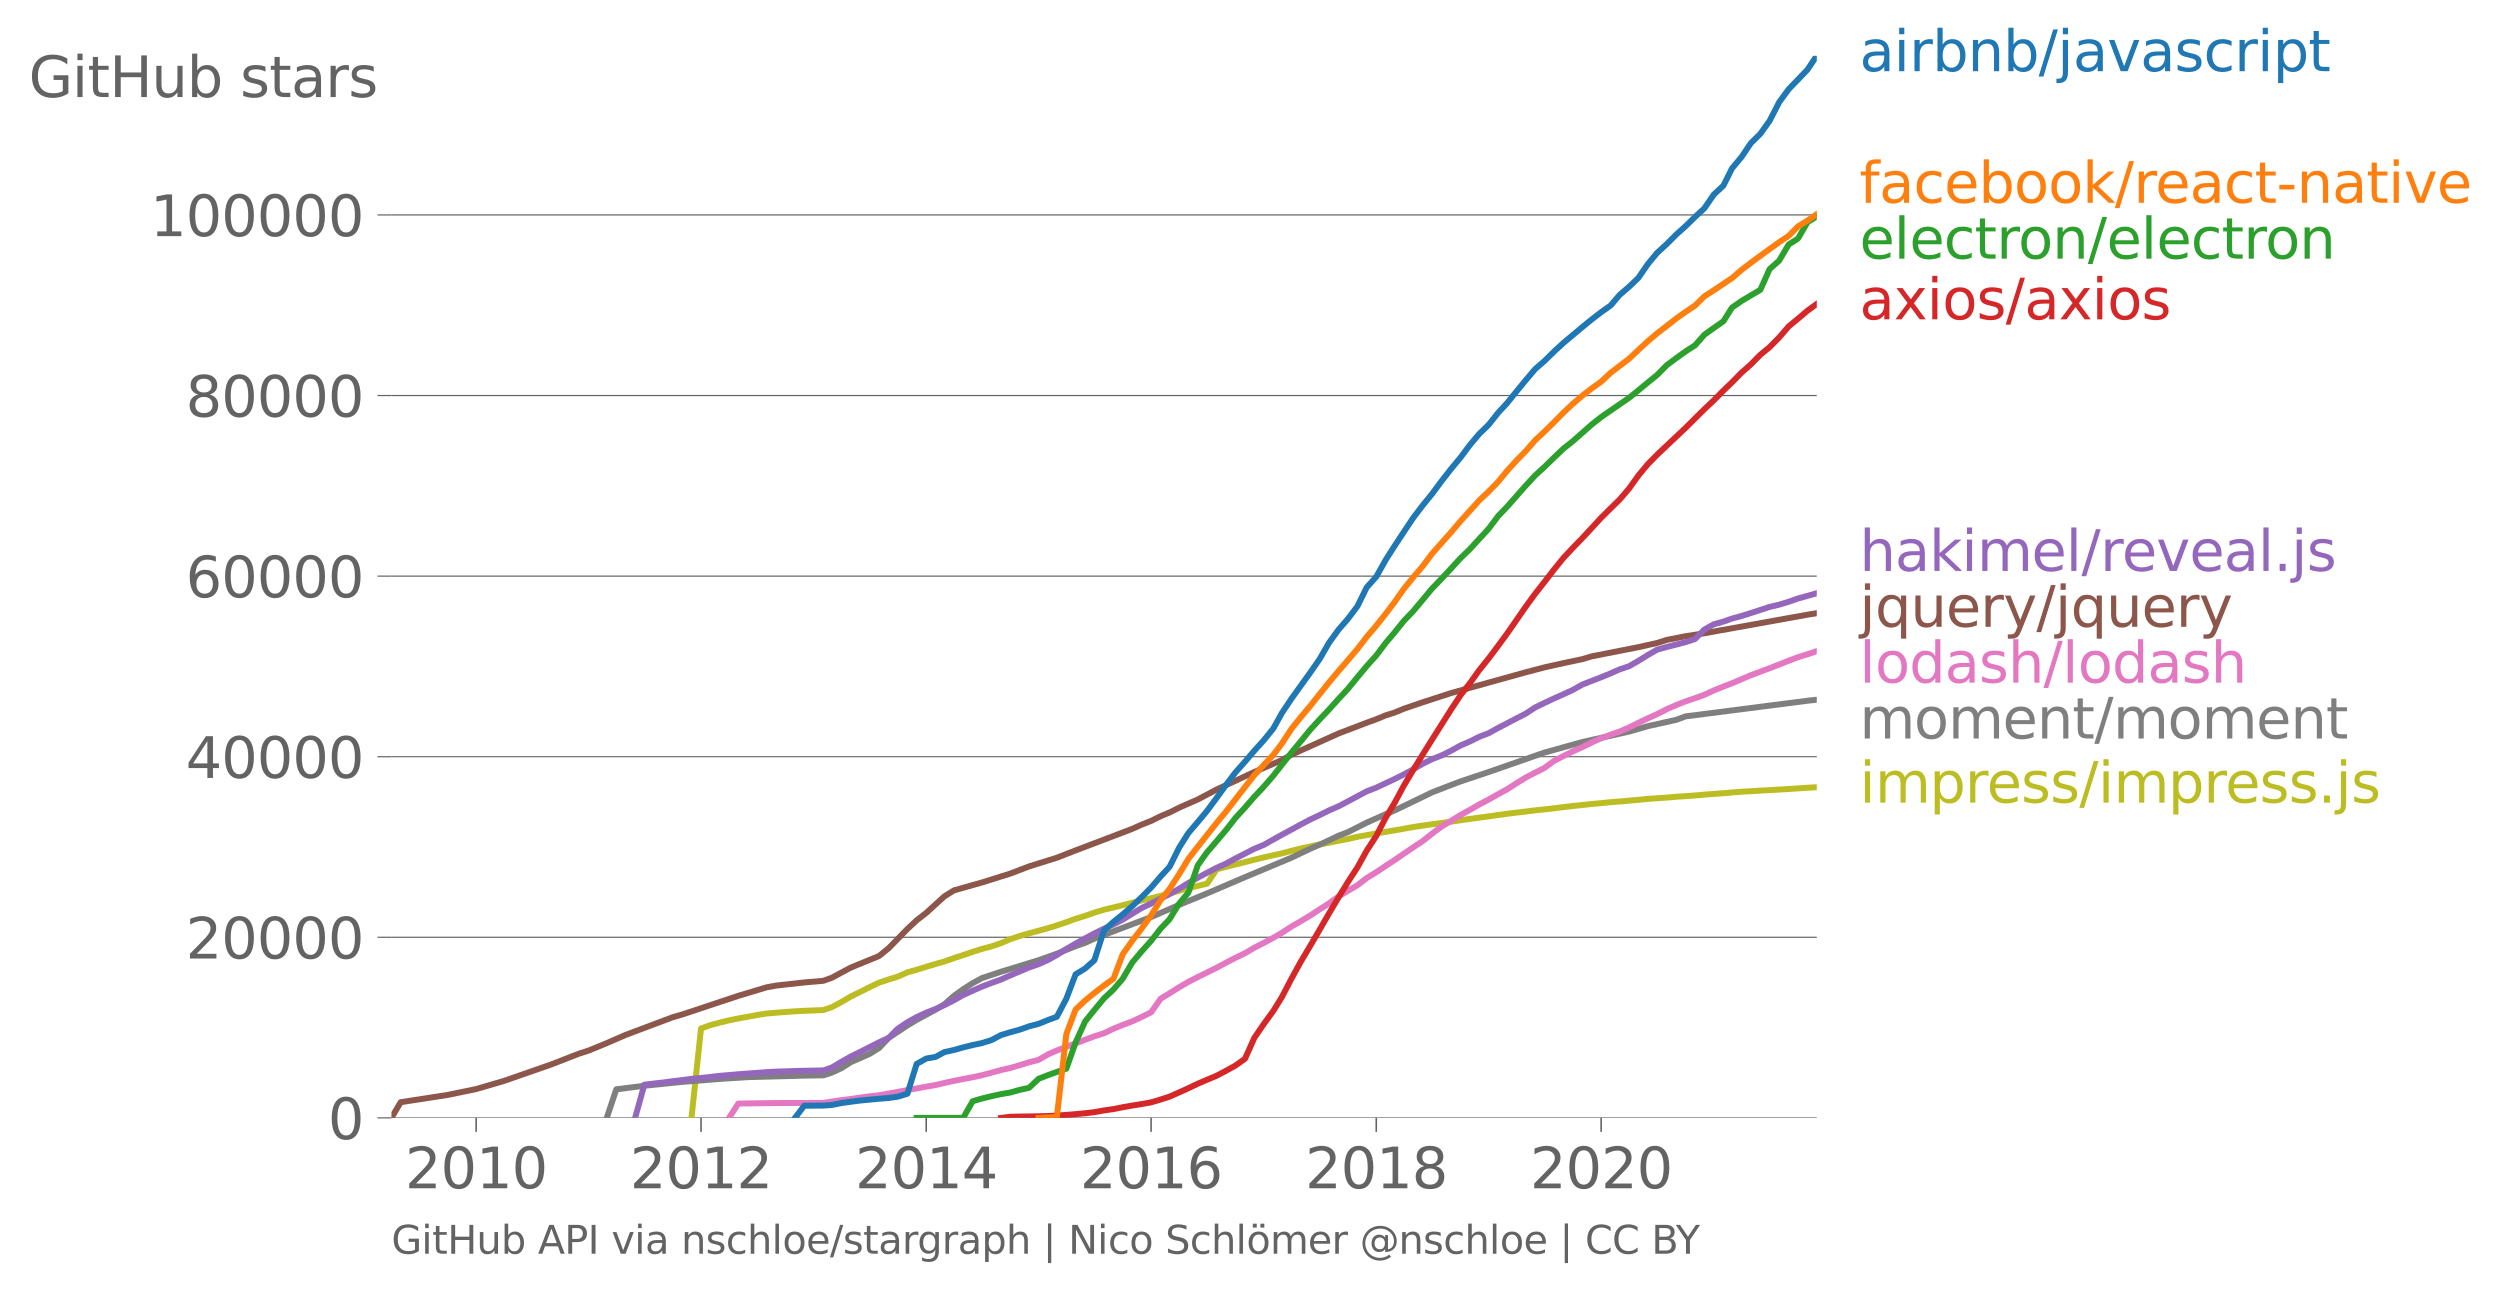 <svg xmlns:xlink="http://www.w3.org/1999/xlink" width="835.162" height="431.485" viewBox="0 0 626.372 323.614" xmlns="http://www.w3.org/2000/svg"><defs><style>*{stroke-linejoin:round;stroke-linecap:butt}</style></defs><g id="figure_1"><path d="M0 323.614h626.372V0H0v323.614z" style="fill:none" id="patch_1"/><g id="axes_1"><path d="M98.073 280.087h357.12V13.975H98.073v266.112z" style="fill:none" id="patch_2"/><g id="matplotlib.axis_1"><g id="xtick_1"><g id="line2d_1"><defs><path id="mdf54434754" d="M0 0v3.5" style="stroke:#636363;stroke-width:.4"/></defs><use xlink:href="#mdf54434754" x="119.298" y="280.087" style="fill:#636363;stroke:#636363;stroke-width:.4"/></g><g style="fill:#636363" transform="matrix(.14 0 0 -.14 101.483 297.724)" id="text_1"><defs><path id="DejaVuSans-32" d="M1228 531h2203V0H469v531q359 372 979 998 621 627 780 809 303 340 423 576 121 236 121 464 0 372-261 606-261 235-680 235-297 0-627-103-329-103-704-313v638q381 153 712 231 332 78 607 78 725 0 1156-363 431-362 431-968 0-288-108-546-107-257-392-607-78-91-497-524-418-433-1181-1211z" transform="scale(.016)"/><path id="DejaVuSans-30" d="M2034 4250q-487 0-733-480-245-479-245-1442 0-959 245-1439 246-480 733-480 491 0 736 480 246 480 246 1439 0 963-246 1442-245 480-736 480zm0 500q785 0 1199-621 414-620 414-1801 0-1178-414-1799Q2819-91 2034-91q-784 0-1198 620-414 621-414 1799 0 1181 414 1801 414 621 1198 621z" transform="scale(.016)"/><path id="DejaVuSans-31" d="M794 531h1031v3560L703 3866v575l1116 225h631V531h1031V0H794v531z" transform="scale(.016)"/></defs><use xlink:href="#DejaVuSans-32"/><use xlink:href="#DejaVuSans-30" x="63.623"/><use xlink:href="#DejaVuSans-31" x="127.246"/><use xlink:href="#DejaVuSans-30" x="190.869"/></g></g><g id="xtick_2"><use xlink:href="#mdf54434754" x="175.641" y="280.087" style="fill:#636363;stroke:#636363;stroke-width:.4" id="line2d_2"/><g style="fill:#636363" transform="matrix(.14 0 0 -.14 157.826 297.724)" id="text_2"><use xlink:href="#DejaVuSans-32"/><use xlink:href="#DejaVuSans-30" x="63.623"/><use xlink:href="#DejaVuSans-31" x="127.246"/><use xlink:href="#DejaVuSans-32" x="190.869"/></g></g><g id="xtick_3"><use xlink:href="#mdf54434754" x="232.061" y="280.087" style="fill:#636363;stroke:#636363;stroke-width:.4" id="line2d_3"/><g style="fill:#636363" transform="matrix(.14 0 0 -.14 214.246 297.724)" id="text_3"><defs><path id="DejaVuSans-34" d="M2419 4116 825 1625h1594v2491zm-166 550h794V1625h666v-525h-666V0h-628v1100H313v609l1940 2957z" transform="scale(.016)"/></defs><use xlink:href="#DejaVuSans-32"/><use xlink:href="#DejaVuSans-30" x="63.623"/><use xlink:href="#DejaVuSans-31" x="127.246"/><use xlink:href="#DejaVuSans-34" x="190.869"/></g></g><g id="xtick_4"><use xlink:href="#mdf54434754" x="288.403" y="280.087" style="fill:#636363;stroke:#636363;stroke-width:.4" id="line2d_4"/><g style="fill:#636363" transform="matrix(.14 0 0 -.14 270.588 297.724)" id="text_4"><defs><path id="DejaVuSans-36" d="M2113 2584q-425 0-674-291-248-290-248-796 0-503 248-796 249-292 674-292t673 292q248 293 248 796 0 506-248 796-248 291-673 291zm1253 1979v-575q-238 112-480 171-242 60-480 60-625 0-955-422-329-422-376-1275 184 272 462 417 279 145 613 145 703 0 1111-427 408-426 408-1160 0-719-425-1154Q2819-91 2113-91q-810 0-1238 620-428 621-428 1799 0 1106 525 1764t1409 658q238 0 480-47t505-140z" transform="scale(.016)"/></defs><use xlink:href="#DejaVuSans-32"/><use xlink:href="#DejaVuSans-30" x="63.623"/><use xlink:href="#DejaVuSans-31" x="127.246"/><use xlink:href="#DejaVuSans-36" x="190.869"/></g></g><g id="xtick_5"><use xlink:href="#mdf54434754" x="344.823" y="280.087" style="fill:#636363;stroke:#636363;stroke-width:.4" id="line2d_5"/><g style="fill:#636363" transform="matrix(.14 0 0 -.14 327.008 297.724)" id="text_5"><defs><path id="DejaVuSans-38" d="M2034 2216q-450 0-708-241-257-241-257-662 0-422 257-663 258-241 708-241t709 242q260 243 260 662 0 421-258 662-257 241-711 241zm-631 268q-406 100-633 378-226 279-226 679 0 559 398 884 399 325 1092 325 697 0 1094-325t397-884q0-400-227-679-226-278-629-378 456-106 710-416 255-309 255-755 0-679-414-1042Q2806-91 2034-91q-771 0-1186 362-414 363-414 1042 0 446 256 755 257 310 713 416zm-231 997q0-362 226-565 227-203 636-203 407 0 636 203 230 203 230 565 0 363-230 566-229 203-636 203-409 0-636-203-226-203-226-566z" transform="scale(.016)"/></defs><use xlink:href="#DejaVuSans-32"/><use xlink:href="#DejaVuSans-30" x="63.623"/><use xlink:href="#DejaVuSans-31" x="127.246"/><use xlink:href="#DejaVuSans-38" x="190.869"/></g></g><g id="xtick_6"><use xlink:href="#mdf54434754" x="401.166" y="280.087" style="fill:#636363;stroke:#636363;stroke-width:.4" id="line2d_6"/><g style="fill:#636363" transform="matrix(.14 0 0 -.14 383.35 297.724)" id="text_6"><use xlink:href="#DejaVuSans-32"/><use xlink:href="#DejaVuSans-30" x="63.623"/><use xlink:href="#DejaVuSans-32" x="127.246"/><use xlink:href="#DejaVuSans-30" x="190.869"/></g></g></g><g id="matplotlib.axis_2"><g id="ytick_1"><path d="M98.073 280.087h357.12" clip-path="url(#p6181cd2489)" style="fill:none;stroke:#636363;stroke-width:.3;stroke-linecap:square" id="line2d_7"/><g id="line2d_8"><defs><path id="m06c2ab56e0" d="M0 0h-3.5" style="stroke:#636363;stroke-width:.3"/></defs><use xlink:href="#m06c2ab56e0" x="98.073" y="280.087" style="fill:#636363;stroke:#636363;stroke-width:.3"/></g><use xlink:href="#DejaVuSans-30" style="fill:#636363" transform="matrix(.14 0 0 -.14 82.166 285.406)" id="text_7"/></g><g id="ytick_2"><path d="M98.073 234.839h357.12" clip-path="url(#p6181cd2489)" style="fill:none;stroke:#636363;stroke-width:.3;stroke-linecap:square" id="line2d_9"/><use xlink:href="#m06c2ab56e0" x="98.073" y="234.839" style="fill:#636363;stroke:#636363;stroke-width:.3" id="line2d_10"/><g style="fill:#636363" transform="matrix(.14 0 0 -.14 46.536 240.158)" id="text_8"><use xlink:href="#DejaVuSans-32"/><use xlink:href="#DejaVuSans-30" x="63.623"/><use xlink:href="#DejaVuSans-30" x="127.246"/><use xlink:href="#DejaVuSans-30" x="190.869"/><use xlink:href="#DejaVuSans-30" x="254.492"/></g></g><g id="ytick_3"><path d="M98.073 189.59h357.12" clip-path="url(#p6181cd2489)" style="fill:none;stroke:#636363;stroke-width:.3;stroke-linecap:square" id="line2d_11"/><use xlink:href="#m06c2ab56e0" x="98.073" y="189.591" style="fill:#636363;stroke:#636363;stroke-width:.3" id="line2d_12"/><g style="fill:#636363" transform="matrix(.14 0 0 -.14 46.536 194.91)" id="text_9"><use xlink:href="#DejaVuSans-34"/><use xlink:href="#DejaVuSans-30" x="63.623"/><use xlink:href="#DejaVuSans-30" x="127.246"/><use xlink:href="#DejaVuSans-30" x="190.869"/><use xlink:href="#DejaVuSans-30" x="254.492"/></g></g><g id="ytick_4"><path d="M98.073 144.343h357.12" clip-path="url(#p6181cd2489)" style="fill:none;stroke:#636363;stroke-width:.3;stroke-linecap:square" id="line2d_13"/><use xlink:href="#m06c2ab56e0" x="98.073" y="144.343" style="fill:#636363;stroke:#636363;stroke-width:.3" id="line2d_14"/><g style="fill:#636363" transform="matrix(.14 0 0 -.14 46.536 149.662)" id="text_10"><use xlink:href="#DejaVuSans-36"/><use xlink:href="#DejaVuSans-30" x="63.623"/><use xlink:href="#DejaVuSans-30" x="127.246"/><use xlink:href="#DejaVuSans-30" x="190.869"/><use xlink:href="#DejaVuSans-30" x="254.492"/></g></g><g id="ytick_5"><path d="M98.073 99.095h357.12" clip-path="url(#p6181cd2489)" style="fill:none;stroke:#636363;stroke-width:.3;stroke-linecap:square" id="line2d_15"/><use xlink:href="#m06c2ab56e0" x="98.073" y="99.095" style="fill:#636363;stroke:#636363;stroke-width:.3" id="line2d_16"/><g style="fill:#636363" transform="matrix(.14 0 0 -.14 46.536 104.414)" id="text_11"><use xlink:href="#DejaVuSans-38"/><use xlink:href="#DejaVuSans-30" x="63.623"/><use xlink:href="#DejaVuSans-30" x="127.246"/><use xlink:href="#DejaVuSans-30" x="190.869"/><use xlink:href="#DejaVuSans-30" x="254.492"/></g></g><g id="ytick_6"><path d="M98.073 53.847h357.12" clip-path="url(#p6181cd2489)" style="fill:none;stroke:#636363;stroke-width:.3;stroke-linecap:square" id="line2d_17"/><use xlink:href="#m06c2ab56e0" x="98.073" y="53.847" style="fill:#636363;stroke:#636363;stroke-width:.3" id="line2d_18"/><g style="fill:#636363" transform="matrix(.14 0 0 -.14 37.628 59.166)" id="text_12"><use xlink:href="#DejaVuSans-31"/><use xlink:href="#DejaVuSans-30" x="63.623"/><use xlink:href="#DejaVuSans-30" x="127.246"/><use xlink:href="#DejaVuSans-30" x="190.869"/><use xlink:href="#DejaVuSans-30" x="254.492"/><use xlink:href="#DejaVuSans-30" x="318.115"/></g></g><g style="fill:#636363" transform="matrix(.14 0 0 -.14 7.2 24.324)" id="text_13"><defs><path id="DejaVuSans-47" d="M3809 666v1253H2778v519h1656V434q-365-259-806-392-440-133-940-133-1094 0-1712 639-617 640-617 1780 0 1144 617 1783 618 639 1712 639 456 0 867-113 411-112 758-331v-672q-350 297-744 447t-828 150q-857 0-1287-478-429-478-429-1425 0-944 429-1422 430-478 1287-478 334 0 596 58 263 58 472 180z" transform="scale(.016)"/><path id="DejaVuSans-69" d="M603 3500h575V0H603v3500zm0 1363h575v-729H603v729z" transform="scale(.016)"/><path id="DejaVuSans-74" d="M1172 4494v-994h1184v-447H1172V1153q0-428 117-550t477-122h590V0h-590q-666 0-919 248-253 249-253 905v1900H172v447h422v994h578z" transform="scale(.016)"/><path id="DejaVuSans-48" d="M628 4666h631V2753h2294v1913h631V0h-631v2222H1259V0H628v4666z" transform="scale(.016)"/><path id="DejaVuSans-75" d="M544 1381v2119h575V1403q0-497 193-746 194-248 582-248 465 0 735 297 271 297 271 810v1984h575V0h-575v538q-209-319-486-474-276-155-642-155-603 0-916 375-312 375-312 1097zm1447 2203z" transform="scale(.016)"/><path id="DejaVuSans-62" d="M3116 1747q0 634-261 995t-717 361q-457 0-718-361t-261-995q0-634 261-995t718-361q456 0 717 361t261 995zM1159 2969q182 312 458 463 277 152 661 152 638 0 1036-506 399-506 399-1331T3314 415Q2916-91 2278-91q-384 0-661 152-276 152-458 464V0H581v4863h578V2969z" transform="scale(.016)"/><path id="DejaVuSans-73" d="M2834 3397v-544q-243 125-506 187-262 63-544 63-428 0-642-131t-214-394q0-200 153-314t616-217l197-44q612-131 870-370t258-667q0-488-386-773Q2250-91 1575-91q-281 0-586 55T347 128v594q319-166 628-249 309-82 613-82 406 0 624 139 219 139 219 392 0 234-158 359-157 125-692 241l-200 47q-534 112-772 345-237 233-237 639 0 494 350 762 350 269 994 269 318 0 599-47 282-46 519-140z" transform="scale(.016)"/><path id="DejaVuSans-61" d="M2194 1759q-697 0-966-159t-269-544q0-306 202-486 202-179 548-179 479 0 768 339t289 901v128h-572zm1147 238V0h-575v531q-197-318-491-470T1556-91q-537 0-855 302-317 302-317 808 0 590 395 890 396 300 1180 300h807v57q0 397-261 614t-733 217q-300 0-585-72-284-72-546-216v532q315 122 612 182 297 61 578 61 760 0 1135-394 375-393 375-1193z" transform="scale(.016)"/><path id="DejaVuSans-72" d="M2631 2963q-97 56-211 82-114 27-251 27-488 0-749-317t-261-911V0H581v3500h578v-544q182 319 472 473 291 155 707 155 59 0 131-8 72-7 159-23l3-590z" transform="scale(.016)"/></defs><use xlink:href="#DejaVuSans-47"/><use xlink:href="#DejaVuSans-69" x="77.49"/><use xlink:href="#DejaVuSans-74" x="105.273"/><use xlink:href="#DejaVuSans-48" x="144.482"/><use xlink:href="#DejaVuSans-75" x="219.678"/><use xlink:href="#DejaVuSans-62" x="283.057"/><use xlink:href="#DejaVuSans-20" x="346.533"/><use xlink:href="#DejaVuSans-73" x="378.32"/><use xlink:href="#DejaVuSans-74" x="430.42"/><use xlink:href="#DejaVuSans-61" x="469.629"/><use xlink:href="#DejaVuSans-72" x="530.908"/><use xlink:href="#DejaVuSans-73" x="572.021"/></g></g><path d="m173.248 280.087 2.393-22.403 2.392-.848 2.239-.606 2.392-.588 2.316-.471 2.392-.428 2.316-.43 2.393-.377 2.392-.21 2.316-.18 2.392-.16 2.316-.131 2.392-.093 2.393-.095 2.161-.733 2.393-1.294 2.315-1.358 2.393-1.178 2.315-1.17 2.393-1.145 2.392-.785 2.316-.722 2.393-1.065 2.315-.645 2.393-.744 2.392-.72 2.161-.6 2.393-.854 2.315-.758 2.393-.808 2.316-.738 2.392-.642 2.393-.805 2.315-.998 2.393-.794 2.315-.679 2.393-.627 2.393-.676 2.16-.66 2.393-.82 2.316-.848 2.392-.729 2.316-.819 2.393-.728 2.392-.563 2.316-.562 2.392-.615 2.316-.586 2.392-.534 2.393-.615 2.238-.604 2.393-.672 2.315-.652 2.393-.572 2.315-.554 2.393-3.586 2.393-.64 2.315-.584 2.393-.59 2.315-.593 2.393-.582 2.393-.54 2.16-.476 2.393-.626 2.316-.582 2.392-.527 2.316-.504 2.392-.433 2.393-.484 2.315-.43 2.393-.56 2.316-.415 2.392-.427 2.393-.4 2.16-.363 2.394-.423 2.315-.42 2.393-.36 2.315-.324 2.393-.314 2.392-.344 2.316-.353 2.392-.333 2.316-.328 2.393-.31 2.392-.348 2.161-.292 2.393-.3 2.315-.275 2.393-.296 2.315-.24 2.393-.278 2.393-.299 2.315-.276 2.393-.246 2.315-.256 2.393-.21 2.393-.247 2.238-.172 2.392-.21 2.316-.206 2.393-.231 2.315-.163 2.393-.165 2.392-.215 2.316-.142 2.392-.175 2.316-.206 2.392-.19 2.393-.162 2.161-.2 2.393-.178 2.315-.125 2.393-.156 2.315-.124 2.393-.134 2.393-.145 2.315-.158 2.393-.15 2.315-.135" clip-path="url(#p6181cd2489)" style="fill:none;stroke:#bcbd22;stroke-width:1.5;stroke-linecap:square" id="line2d_19"/><path d="m152.023 280.087 2.393-7.159 7.023-.89 9.494-.974 9.339-.742 7.1-.448 14.125-.378 4.785-.072 2.161-.692 2.393-1.12 2.315-1.487 4.708-2.067 2.393-1.48 2.392-2.525 4.709-3.14 2.315-1.385 4.785-2.588 2.161-1.305 2.393-2.125 2.315-1.66 2.393-1.53 2.316-1.267 4.785-1.594 9.416-2.89 4.554-1.62 4.708-1.895 2.392-.828 2.316-1.064 4.785-1.825 9.416-3.573 7.024-3.047 7.023-2.896 9.494-4.059 11.654-4.884 4.708-2.233 2.316-1.007 4.785-2.26 2.315-.892 4.709-2.382 4.785-2.131 2.16-.894 9.417-4.55 4.785-1.857 2.316-.875 7.1-2.378 13.97-4.867 9.494-2.647 9.339-2.083 2.392-.534 4.709-1.358 7.1-1.583 2.316-.862 30.564-3.921 2.315-.251h0" clip-path="url(#p6181cd2489)" style="fill:none;stroke:#7f7f7f;stroke-width:1.5;stroke-linecap:square" id="line2d_20"/><path d="m182.664 280.087 2.316-3.595 2.392-.032 2.316-.023 2.393-.036 2.392-.034 2.316-.009 2.392-.007 2.316-.002 2.392-.007 2.393-.006 2.161-.351 2.393-.348 2.315-.283 2.393-.358 2.315-.31 2.393-.271 2.392-.428 2.316-.411 2.393-.469 2.315-.398 2.393-.441 2.392-.425 2.161-.503 2.393-.53 2.315-.465 2.393-.448 2.316-.498 2.392-.633 2.393-.67 2.315-.516 2.393-.694 2.315-.733 2.393-.607 2.393-1.391 2.16-.95 2.393-.912 2.316-.885 2.392-.902 2.316-.853 2.393-.772 2.392-1.13 2.316-.947 2.392-.9 2.316-1.086 2.392-1.17 2.393-3.411 2.238-1.365 2.393-1.502 2.315-1.357 2.393-1.222 2.315-1.145 2.393-1.183 2.393-1.29 2.315-1.185 2.393-1.163 2.315-1.355 2.393-1.22 2.393-1.294 2.16-1.244 2.393-1.572 2.316-1.328 2.392-1.435 2.316-1.524 2.392-1.534 2.393-1.697 2.315-1.416 2.393-1.41 2.316-1.792 2.392-1.461 2.393-1.602 2.16-1.412 2.394-1.647 2.315-1.57 2.393-1.586 2.315-1.837 2.393-1.78 2.392-1.442 2.316-1.436 2.392-1.31 2.316-1.34 2.393-1.257 2.392-1.346 2.161-1.18 2.393-1.526 2.315-1.437 2.393-1.246 2.315-1.172 2.393-1.754 2.393-1.25 2.315-1.141 2.393-1.08 2.315-1.133 2.393-1.088 2.393-.894 2.238-.769 2.392-1.03 2.316-1.171 2.393-1.136 2.315-1.05 2.393-1.224 2.392-1.043 2.316-.92 2.392-.803 2.316-.835 2.392-1.109 2.393-.966 2.161-.828 2.393-1.018 2.315-.989 2.393-.887 2.315-.868 2.393-.935 2.393-.94 2.315-.888 2.393-.742 2.315-.78" clip-path="url(#p6181cd2489)" style="fill:none;stroke:#e377c2;stroke-width:1.5;stroke-linecap:square" id="line2d_21"/><g style="fill:#1f77b4" transform="matrix(.14 0 0 -.14 465.907 17.838)" id="text_14"><defs><path id="DejaVuSans-6e" d="M3513 2113V0h-575v2094q0 497-194 743-194 247-581 247-466 0-735-297-269-296-269-809V0H581v3500h578v-544q207 316 486 472 280 156 646 156 603 0 912-373 310-373 310-1098z" transform="scale(.016)"/><path id="DejaVuSans-2f" d="M1625 4666h531L531-594H0l1625 5260z" transform="scale(.016)"/><path id="DejaVuSans-6a" d="M603 3500h575V-63q0-668-255-968-254-300-820-300h-219v487H38q328 0 446 152Q603-541 603-63v3563zm0 1363h575v-729H603v729z" transform="scale(.016)"/><path id="DejaVuSans-76" d="M191 3500h609L1894 563l1094 2937h609L2284 0h-781L191 3500z" transform="scale(.016)"/><path id="DejaVuSans-63" d="M3122 3366v-538q-244 135-489 202t-495 67q-560 0-870-355-309-354-309-995t309-996q310-354 870-354 250 0 495 67t489 202V134Q2881 22 2623-34q-257-57-548-57-791 0-1257 497-465 497-465 1341 0 856 470 1346 471 491 1290 491 265 0 518-55 253-54 491-163z" transform="scale(.016)"/><path id="DejaVuSans-70" d="M1159 525v-1856H581v4831h578v-531q182 312 458 463 277 152 661 152 638 0 1036-506 399-506 399-1331T3314 415Q2916-91 2278-91q-384 0-661 152-276 152-458 464zm1957 1222q0 634-261 995t-717 361q-457 0-718-361t-261-995q0-634 261-995t718-361q456 0 717 361t261 995z" transform="scale(.016)"/></defs><use xlink:href="#DejaVuSans-61"/><use xlink:href="#DejaVuSans-69" x="61.279"/><use xlink:href="#DejaVuSans-72" x="89.063"/><use xlink:href="#DejaVuSans-62" x="130.176"/><use xlink:href="#DejaVuSans-6e" x="193.652"/><use xlink:href="#DejaVuSans-62" x="257.031"/><use xlink:href="#DejaVuSans-2f" x="320.508"/><use xlink:href="#DejaVuSans-6a" x="354.199"/><use xlink:href="#DejaVuSans-61" x="381.982"/><use xlink:href="#DejaVuSans-76" x="443.262"/><use xlink:href="#DejaVuSans-61" x="502.441"/><use xlink:href="#DejaVuSans-73" x="563.721"/><use xlink:href="#DejaVuSans-63" x="615.82"/><use xlink:href="#DejaVuSans-72" x="670.801"/><use xlink:href="#DejaVuSans-69" x="711.914"/><use xlink:href="#DejaVuSans-70" x="739.697"/><use xlink:href="#DejaVuSans-74" x="803.174"/></g><g style="fill:#ff7f0e" transform="matrix(.14 0 0 -.14 465.907 50.81)" id="text_15"><defs><path id="DejaVuSans-66" d="M2375 4863v-479h-550q-309 0-430-125-120-125-120-450v-309h947v-447h-947V0H697v3053H147v447h550v244q0 584 272 851 272 268 862 268h544z" transform="scale(.016)"/><path id="DejaVuSans-65" d="M3597 1894v-281H953q38-594 358-905t892-311q331 0 642 81t618 244V178Q3153 47 2828-22t-659-69q-838 0-1327 487-489 488-489 1320 0 859 464 1363 464 505 1252 505 706 0 1117-455 411-454 411-1235zm-575 169q-6 471-264 752-258 282-683 282-481 0-770-272t-333-766l2050 4z" transform="scale(.016)"/><path id="DejaVuSans-6f" d="M1959 3097q-462 0-731-361t-269-989q0-628 267-989 268-361 733-361 460 0 728 362 269 363 269 988 0 622-269 986-268 364-728 364zm0 487q750 0 1178-488 429-487 429-1349 0-859-429-1349Q2709-91 1959-91q-753 0-1180 489-426 490-426 1349 0 862 426 1349 427 488 1180 488z" transform="scale(.016)"/><path id="DejaVuSans-6b" d="M581 4863h578V1991l1716 1509h734L1753 1863 3688 0h-750L1159 1709V0H581v4863z" transform="scale(.016)"/><path id="DejaVuSans-2d" d="M313 2009h1684v-512H313v512z" transform="scale(.016)"/></defs><use xlink:href="#DejaVuSans-66"/><use xlink:href="#DejaVuSans-61" x="35.205"/><use xlink:href="#DejaVuSans-63" x="96.484"/><use xlink:href="#DejaVuSans-65" x="151.465"/><use xlink:href="#DejaVuSans-62" x="212.988"/><use xlink:href="#DejaVuSans-6f" x="276.465"/><use xlink:href="#DejaVuSans-6f" x="337.646"/><use xlink:href="#DejaVuSans-6b" x="398.828"/><use xlink:href="#DejaVuSans-2f" x="456.738"/><use xlink:href="#DejaVuSans-72" x="490.43"/><use xlink:href="#DejaVuSans-65" x="529.293"/><use xlink:href="#DejaVuSans-61" x="590.816"/><use xlink:href="#DejaVuSans-63" x="652.096"/><use xlink:href="#DejaVuSans-74" x="707.076"/><use xlink:href="#DejaVuSans-2d" x="746.285"/><use xlink:href="#DejaVuSans-6e" x="782.369"/><use xlink:href="#DejaVuSans-61" x="845.748"/><use xlink:href="#DejaVuSans-74" x="907.027"/><use xlink:href="#DejaVuSans-69" x="946.236"/><use xlink:href="#DejaVuSans-76" x="974.02"/><use xlink:href="#DejaVuSans-65" x="1033.199"/></g><g style="fill:#2ca02c" transform="matrix(.14 0 0 -.14 465.907 64.81)" id="text_16"><defs><path id="DejaVuSans-6c" d="M603 4863h575V0H603v4863z" transform="scale(.016)"/></defs><use xlink:href="#DejaVuSans-65"/><use xlink:href="#DejaVuSans-6c" x="61.523"/><use xlink:href="#DejaVuSans-65" x="89.307"/><use xlink:href="#DejaVuSans-63" x="150.83"/><use xlink:href="#DejaVuSans-74" x="205.811"/><use xlink:href="#DejaVuSans-72" x="245.02"/><use xlink:href="#DejaVuSans-6f" x="283.883"/><use xlink:href="#DejaVuSans-6e" x="345.064"/><use xlink:href="#DejaVuSans-2f" x="408.443"/><use xlink:href="#DejaVuSans-65" x="442.135"/><use xlink:href="#DejaVuSans-6c" x="503.658"/><use xlink:href="#DejaVuSans-65" x="531.441"/><use xlink:href="#DejaVuSans-63" x="592.965"/><use xlink:href="#DejaVuSans-74" x="647.945"/><use xlink:href="#DejaVuSans-72" x="687.154"/><use xlink:href="#DejaVuSans-6f" x="726.018"/><use xlink:href="#DejaVuSans-6e" x="787.199"/></g><g style="fill:#d62728" transform="matrix(.14 0 0 -.14 465.907 80.013)" id="text_17"><defs><path id="DejaVuSans-78" d="M3513 3500 2247 1797 3578 0h-678L1881 1375 863 0H184l1360 1831L300 3500h678l928-1247 928 1247h679z" transform="scale(.016)"/></defs><use xlink:href="#DejaVuSans-61"/><use xlink:href="#DejaVuSans-78" x="61.279"/><use xlink:href="#DejaVuSans-69" x="120.459"/><use xlink:href="#DejaVuSans-6f" x="148.242"/><use xlink:href="#DejaVuSans-73" x="209.424"/><use xlink:href="#DejaVuSans-2f" x="261.523"/><use xlink:href="#DejaVuSans-61" x="295.215"/><use xlink:href="#DejaVuSans-78" x="356.494"/><use xlink:href="#DejaVuSans-69" x="415.674"/><use xlink:href="#DejaVuSans-6f" x="443.457"/><use xlink:href="#DejaVuSans-73" x="504.639"/></g><g style="fill:#9467bd" transform="matrix(.14 0 0 -.14 465.907 143.043)" id="text_18"><defs><path id="DejaVuSans-68" d="M3513 2113V0h-575v2094q0 497-194 743-194 247-581 247-466 0-735-297-269-296-269-809V0H581v4863h578V2956q207 316 486 472 280 156 646 156 603 0 912-373 310-373 310-1098z" transform="scale(.016)"/><path id="DejaVuSans-6d" d="M3328 2828q216 388 516 572t706 184q547 0 844-383 297-382 297-1088V0h-578v2094q0 503-179 746-178 244-543 244-447 0-707-297-259-296-259-809V0h-578v2094q0 506-178 748t-550 242q-441 0-701-298-259-298-259-808V0H581v3500h578v-544q197 322 472 475t653 153q382 0 649-194 267-193 395-562z" transform="scale(.016)"/><path id="DejaVuSans-2e" d="M684 794h660V0H684v794z" transform="scale(.016)"/></defs><use xlink:href="#DejaVuSans-68"/><use xlink:href="#DejaVuSans-61" x="63.379"/><use xlink:href="#DejaVuSans-6b" x="124.658"/><use xlink:href="#DejaVuSans-69" x="182.568"/><use xlink:href="#DejaVuSans-6d" x="210.352"/><use xlink:href="#DejaVuSans-65" x="307.764"/><use xlink:href="#DejaVuSans-6c" x="369.287"/><use xlink:href="#DejaVuSans-2f" x="397.07"/><use xlink:href="#DejaVuSans-72" x="430.762"/><use xlink:href="#DejaVuSans-65" x="469.625"/><use xlink:href="#DejaVuSans-76" x="531.148"/><use xlink:href="#DejaVuSans-65" x="590.328"/><use xlink:href="#DejaVuSans-61" x="651.852"/><use xlink:href="#DejaVuSans-6c" x="713.131"/><use xlink:href="#DejaVuSans-2e" x="740.914"/><use xlink:href="#DejaVuSans-6a" x="772.701"/><use xlink:href="#DejaVuSans-73" x="800.484"/></g><g style="fill:#8c564b" transform="matrix(.14 0 0 -.14 465.907 157.043)" id="text_19"><defs><path id="DejaVuSans-71" d="M947 1747q0-634 261-995t717-361q456 0 718 361 263 361 263 995t-263 995q-262 361-718 361t-717-361q-261-361-261-995zM2906 525q-181-312-458-464-276-152-664-152-634 0-1033 506-398 507-398 1332t398 1331q399 506 1033 506 388 0 664-152 277-151 458-463v531h575v-4831h-575V525z" transform="scale(.016)"/><path id="DejaVuSans-79" d="M2059-325q-243-625-475-815-231-191-618-191H506v481h338q237 0 368 113 132 112 291 531l103 262L191 3500h609L1894 763l1094 2737h609L2059-325z" transform="scale(.016)"/></defs><use xlink:href="#DejaVuSans-6a"/><use xlink:href="#DejaVuSans-71" x="27.783"/><use xlink:href="#DejaVuSans-75" x="91.26"/><use xlink:href="#DejaVuSans-65" x="154.639"/><use xlink:href="#DejaVuSans-72" x="216.162"/><use xlink:href="#DejaVuSans-79" x="257.275"/><use xlink:href="#DejaVuSans-2f" x="316.455"/><use xlink:href="#DejaVuSans-6a" x="350.146"/><use xlink:href="#DejaVuSans-71" x="377.93"/><use xlink:href="#DejaVuSans-75" x="441.406"/><use xlink:href="#DejaVuSans-65" x="504.785"/><use xlink:href="#DejaVuSans-72" x="566.309"/><use xlink:href="#DejaVuSans-79" x="607.422"/></g><g style="fill:#e377c2" transform="matrix(.14 0 0 -.14 465.907 171.043)" id="text_20"><defs><path id="DejaVuSans-64" d="M2906 2969v1894h575V0h-575v525q-181-312-458-464-276-152-664-152-634 0-1033 506-398 507-398 1332t398 1331q399 506 1033 506 388 0 664-152 277-151 458-463zM947 1747q0-634 261-995t717-361q456 0 718 361 263 361 263 995t-263 995q-262 361-718 361t-717-361q-261-361-261-995z" transform="scale(.016)"/></defs><use xlink:href="#DejaVuSans-6c"/><use xlink:href="#DejaVuSans-6f" x="27.783"/><use xlink:href="#DejaVuSans-64" x="88.965"/><use xlink:href="#DejaVuSans-61" x="152.441"/><use xlink:href="#DejaVuSans-73" x="213.721"/><use xlink:href="#DejaVuSans-68" x="265.82"/><use xlink:href="#DejaVuSans-2f" x="329.199"/><use xlink:href="#DejaVuSans-6c" x="362.891"/><use xlink:href="#DejaVuSans-6f" x="390.674"/><use xlink:href="#DejaVuSans-64" x="451.855"/><use xlink:href="#DejaVuSans-61" x="515.332"/><use xlink:href="#DejaVuSans-73" x="576.611"/><use xlink:href="#DejaVuSans-68" x="628.711"/></g><g style="fill:#7f7f7f" transform="matrix(.14 0 0 -.14 465.907 185.043)" id="text_21"><use xlink:href="#DejaVuSans-6d"/><use xlink:href="#DejaVuSans-6f" x="97.412"/><use xlink:href="#DejaVuSans-6d" x="158.594"/><use xlink:href="#DejaVuSans-65" x="256.006"/><use xlink:href="#DejaVuSans-6e" x="317.529"/><use xlink:href="#DejaVuSans-74" x="380.908"/><use xlink:href="#DejaVuSans-2f" x="420.117"/><use xlink:href="#DejaVuSans-6d" x="453.809"/><use xlink:href="#DejaVuSans-6f" x="551.221"/><use xlink:href="#DejaVuSans-6d" x="612.402"/><use xlink:href="#DejaVuSans-65" x="709.814"/><use xlink:href="#DejaVuSans-6e" x="771.338"/><use xlink:href="#DejaVuSans-74" x="834.717"/></g><g style="fill:#bcbd22" transform="matrix(.14 0 0 -.14 465.907 201.103)" id="text_22"><use xlink:href="#DejaVuSans-69"/><use xlink:href="#DejaVuSans-6d" x="27.783"/><use xlink:href="#DejaVuSans-70" x="125.195"/><use xlink:href="#DejaVuSans-72" x="188.672"/><use xlink:href="#DejaVuSans-65" x="227.535"/><use xlink:href="#DejaVuSans-73" x="289.059"/><use xlink:href="#DejaVuSans-73" x="341.158"/><use xlink:href="#DejaVuSans-2f" x="393.258"/><use xlink:href="#DejaVuSans-69" x="426.949"/><use xlink:href="#DejaVuSans-6d" x="454.732"/><use xlink:href="#DejaVuSans-70" x="552.145"/><use xlink:href="#DejaVuSans-72" x="615.621"/><use xlink:href="#DejaVuSans-65" x="654.484"/><use xlink:href="#DejaVuSans-73" x="716.008"/><use xlink:href="#DejaVuSans-73" x="768.107"/><use xlink:href="#DejaVuSans-2e" x="820.207"/><use xlink:href="#DejaVuSans-6a" x="851.994"/><use xlink:href="#DejaVuSans-73" x="879.777"/></g><g style="fill:#636363" transform="matrix(.097 0 0 -.097 98.073 314.123)" id="text_23"><defs><path id="DejaVuSans-41" d="m2188 4044-857-2322h1716l-859 2322zm-357 622h716L4325 0h-656l-425 1197H1141L716 0H50l1781 4666z" transform="scale(.016)"/><path id="DejaVuSans-50" d="M1259 4147V2394h794q441 0 681 228 241 228 241 650 0 419-241 647-240 228-681 228h-794zm-631 519h1425q785 0 1186-355 402-355 402-1039 0-691-402-1044-401-353-1186-353h-794V0H628v4666z" transform="scale(.016)"/><path id="DejaVuSans-49" d="M628 4666h631V0H628v4666z" transform="scale(.016)"/><path id="DejaVuSans-67" d="M2906 1791q0 625-258 968-257 344-723 344-462 0-720-344-258-343-258-968 0-622 258-966t720-344q466 0 723 344 258 344 258 966zm575-1357q0-893-397-1329-396-436-1215-436-303 0-572 45t-522 139v559q253-137 500-202 247-66 503-66 566 0 847 295t281 892v285q-178-310-456-463T1784 0Q1141 0 747 490 353 981 353 1791q0 812 394 1302 394 491 1037 491 388 0 666-153t456-462v531h575V434z" transform="scale(.016)"/><path id="DejaVuSans-7c" d="M1344 4891v-6400H813v6400h531z" transform="scale(.016)"/><path id="DejaVuSans-4e" d="M628 4666h850L3547 763v3903h612V0h-850L1241 3903V0H628v4666z" transform="scale(.016)"/><path id="DejaVuSans-53" d="M3425 4513v-616q-359 172-678 256-319 85-616 85-515 0-795-200t-280-569q0-310 186-468 186-157 705-254l381-78q706-135 1042-474t336-907q0-679-455-1029Q2797-91 1919-91q-331 0-705 75-373 75-773 222v650q384-215 753-325 369-109 725-109 540 0 834 212 294 213 294 607 0 343-211 537t-692 291l-385 75q-706 140-1022 440-315 300-315 835 0 619 436 975t1201 356q329 0 669-60 341-59 697-177z" transform="scale(.016)"/><path id="DejaVuSans-f6" d="M1959 3097q-462 0-731-361t-269-989q0-628 267-989 268-361 733-361 460 0 728 362 269 363 269 988 0 622-269 986-268 364-728 364zm0 487q750 0 1178-488 429-487 429-1349 0-859-429-1349Q2709-91 1959-91q-753 0-1180 489-426 490-426 1349 0 862 426 1349 427 488 1180 488zm295 1266h634v-631h-634v631zm-1222 0h634v-631h-634v631z" transform="scale(.016)"/><path id="DejaVuSans-40" d="M2381 1678q0-447 222-702 222-254 610-254 384 0 604 256 221 256 221 700 0 438-225 695-225 258-607 258-378 0-602-256-223-256-223-697zm1703-934q-187-241-429-355t-564-114q-538 0-874 389t-336 1014q0 625 337 1015 338 391 873 391 322 0 565-117 244-117 428-354v409h447V722q457 69 714 417 258 349 258 902 0 334-99 628-98 294-298 544-325 409-792 626t-1017 217q-384 0-738-102-353-101-653-301-490-319-767-836-276-517-276-1120 0-497 179-932 180-434 521-765 328-325 759-495 431-171 922-171 403 0 792 136t714 389l281-347q-390-303-851-464t-936-161q-578 0-1091 205-512 205-912 595Q841 78 631 592q-209 514-209 1105 0 569 212 1084 213 516 607 907 403 396 931 607t1119 211q662 0 1229-272 568-271 952-771 234-307 357-666 124-359 124-744 0-822-497-1297T4084 263v481z" transform="scale(.016)"/><path id="DejaVuSans-43" d="M4122 4306v-665q-319 297-680 443-361 147-767 147-800 0-1225-489t-425-1414q0-922 425-1411t1225-489q406 0 767 147t680 444V359q-331-225-702-338-370-112-782-112-1060 0-1670 648-609 649-609 1771 0 1125 609 1773 610 649 1670 649 418 0 788-111 371-111 696-333z" transform="scale(.016)"/><path id="DejaVuSans-42" d="M1259 2228V519h1013q509 0 754 211 246 211 246 645 0 438-246 645-245 208-754 208H1259zm0 1919V2741h935q462 0 688 173 227 174 227 530 0 353-227 528-226 175-688 175h-935zm-631 519h1613q722 0 1112-300 391-300 391-853 0-429-200-682t-588-315q466-100 724-418 258-317 258-792 0-625-425-966Q3088 0 2303 0H628v4666z" transform="scale(.016)"/><path id="DejaVuSans-59" d="M-13 4666h679l1293-1919 1285 1919h678L2272 2222V0h-634v2222L-13 4666z" transform="scale(.016)"/></defs><use xlink:href="#DejaVuSans-47"/><use xlink:href="#DejaVuSans-69" x="77.49"/><use xlink:href="#DejaVuSans-74" x="105.273"/><use xlink:href="#DejaVuSans-48" x="144.482"/><use xlink:href="#DejaVuSans-75" x="219.678"/><use xlink:href="#DejaVuSans-62" x="283.057"/><use xlink:href="#DejaVuSans-20" x="346.533"/><use xlink:href="#DejaVuSans-41" x="378.32"/><use xlink:href="#DejaVuSans-50" x="446.729"/><use xlink:href="#DejaVuSans-49" x="507.031"/><use xlink:href="#DejaVuSans-20" x="536.523"/><use xlink:href="#DejaVuSans-76" x="568.311"/><use xlink:href="#DejaVuSans-69" x="627.49"/><use xlink:href="#DejaVuSans-61" x="655.273"/><use xlink:href="#DejaVuSans-20" x="716.553"/><use xlink:href="#DejaVuSans-6e" x="748.34"/><use xlink:href="#DejaVuSans-73" x="811.719"/><use xlink:href="#DejaVuSans-63" x="863.818"/><use xlink:href="#DejaVuSans-68" x="918.799"/><use xlink:href="#DejaVuSans-6c" x="982.178"/><use xlink:href="#DejaVuSans-6f" x="1009.961"/><use xlink:href="#DejaVuSans-65" x="1071.143"/><use xlink:href="#DejaVuSans-2f" x="1132.666"/><use xlink:href="#DejaVuSans-73" x="1166.357"/><use xlink:href="#DejaVuSans-74" x="1218.457"/><use xlink:href="#DejaVuSans-61" x="1257.666"/><use xlink:href="#DejaVuSans-72" x="1318.945"/><use xlink:href="#DejaVuSans-67" x="1358.309"/><use xlink:href="#DejaVuSans-72" x="1421.785"/><use xlink:href="#DejaVuSans-61" x="1462.898"/><use xlink:href="#DejaVuSans-70" x="1524.178"/><use xlink:href="#DejaVuSans-68" x="1587.654"/><use xlink:href="#DejaVuSans-20" x="1651.033"/><use xlink:href="#DejaVuSans-7c" x="1682.82"/><use xlink:href="#DejaVuSans-20" x="1716.512"/><use xlink:href="#DejaVuSans-4e" x="1748.299"/><use xlink:href="#DejaVuSans-69" x="1823.104"/><use xlink:href="#DejaVuSans-63" x="1850.887"/><use xlink:href="#DejaVuSans-6f" x="1905.867"/><use xlink:href="#DejaVuSans-20" x="1967.049"/><use xlink:href="#DejaVuSans-53" x="1998.836"/><use xlink:href="#DejaVuSans-63" x="2062.313"/><use xlink:href="#DejaVuSans-68" x="2117.293"/><use xlink:href="#DejaVuSans-6c" x="2180.672"/><use xlink:href="#DejaVuSans-f6" x="2208.455"/><use xlink:href="#DejaVuSans-6d" x="2269.637"/><use xlink:href="#DejaVuSans-65" x="2367.049"/><use xlink:href="#DejaVuSans-72" x="2428.572"/><use xlink:href="#DejaVuSans-20" x="2469.686"/><use xlink:href="#DejaVuSans-40" x="2501.473"/><use xlink:href="#DejaVuSans-6e" x="2601.473"/><use xlink:href="#DejaVuSans-73" x="2664.852"/><use xlink:href="#DejaVuSans-63" x="2716.951"/><use xlink:href="#DejaVuSans-68" x="2771.932"/><use xlink:href="#DejaVuSans-6c" x="2835.311"/><use xlink:href="#DejaVuSans-6f" x="2863.094"/><use xlink:href="#DejaVuSans-65" x="2924.275"/><use xlink:href="#DejaVuSans-20" x="2985.799"/><use xlink:href="#DejaVuSans-7c" x="3017.586"/><use xlink:href="#DejaVuSans-20" x="3051.277"/><use xlink:href="#DejaVuSans-43" x="3083.064"/><use xlink:href="#DejaVuSans-43" x="3152.889"/><use xlink:href="#DejaVuSans-20" x="3222.713"/><use xlink:href="#DejaVuSans-42" x="3254.5"/><use xlink:href="#DejaVuSans-59" x="3317.604"/></g><path d="m98.073 280.087 2.316-3.932 11.808-1.828 7.101-1.466 6.946-2.03 11.81-4.113 7.023-2.733 2.392-.764 4.554-1.87 4.708-2.049 11.81-4.436 2.392-.69 14.047-4.672 7.1-2.132 2.393-.438 7.024-.779 4.785-.414 2.161-.78 4.708-2.53 7.1-2.907 2.393-1.939 4.709-4.839 2.315-2.154 2.393-1.864 4.553-4.142 2.393-1.496 7.024-1.988 7.1-2.222 4.708-1.803 6.947-2.172 4.708-1.833 14.201-5.405 2.316-1.036 2.392-.948 2.393-1.185 2.238-.928 2.393-1.208 4.708-2.068 4.708-2.488 9.416-4.376 6.947-3.007 2.392-1.346 11.809-5.319 7.024-2.68 2.392-.862 2.393-.996 2.16-.672 2.394-.986 4.708-1.611 7.1-2.303 9.417-2.63 9.261-2.571 4.708-1.236 4.786-1.072 4.708-.987 2.315-.696 11.732-2.31 4.708-1.055 2.393-.76 4.708-.927 4.708-.74 25.856-4.656 2.315-.371h0" clip-path="url(#p6181cd2489)" style="fill:none;stroke:#8c564b;stroke-width:1.5;stroke-linecap:square" id="line2d_22"/><path d="m159.124 280.087 2.315-8.317 2.393-.292 2.393-.267 2.315-.307 2.393-.294 2.315-.295 2.393-.233 2.392-.253 2.239-.278 2.392-.195 2.316-.203 2.392-.184 2.316-.163 2.393-.185 2.392-.127 2.316-.068 2.392-.092 2.316-.05 2.392-.052 2.393-.03 2.161-.753 2.393-1.428 2.315-1.307 2.393-1.181 2.315-1.172 2.393-1.217 2.392-1.095 2.316-2.326 2.393-1.602 2.315-1.287 2.393-1.106 2.392-.937 2.161-.966 2.393-1.217 2.315-1.306 2.393-1.09 2.316-1.016 2.392-.92 2.393-.86 2.315-1.03 2.393-1.016 2.315-.973 2.393-.828 2.393-1.086 2.16-1.2 2.393-1.521 2.316-1.335 2.392-1.319 2.316-1.249 2.393-1.172 2.392-1.074 2.316-1.21 2.392-1.483 2.316-1.411 2.392-1.127 2.393-1.23 2.238-1.137 2.393-1.334 2.315-1.441 2.393-1.344 2.315-1.24 2.393-1.242 2.393-1.061 2.315-1.27 2.393-1.228 2.315-1.185 2.393-.994 2.393-1.343 2.16-1.197 2.393-1.292 2.316-1.276 2.392-1.253 2.316-1.082 2.392-1.197 2.393-1.031 2.315-1.22 2.393-1.28 2.316-1.233 2.392-.926 2.393-1.126 2.16-1.007 2.394-1.208 2.315-1.249 2.393-1.4 2.315-1.143 2.393-.939 2.392-1.188 2.316-1.291 2.392-1.014 2.316-1.17 2.393-.916 2.392-1.323 2.161-1.118 2.393-1.26 2.315-1.181 2.393-1.568 2.315-1.124 2.393-1.123 2.393-1.07 2.315-1.06 2.393-1.354 2.315-.905 2.393-.92 2.393-.985 2.238-.995 2.392-.803 2.316-1.33 2.393-1.478 2.315-1.335 2.393-.67 2.392-.603 2.316-.607 2.392-.787 2.316-2.357 2.392-1.34 2.393-.665 2.161-.76 2.393-.654 2.315-.726 2.393-.774 2.315-.767 2.393-.56 2.393-.73 2.315-.818 2.393-.654 2.315-.665" clip-path="url(#p6181cd2489)" style="fill:none;stroke:#9467bd;stroke-width:1.5;stroke-linecap:square" id="line2d_23"/><path d="m250.816 280.087 2.315-.285 2.393-.048 2.315-.03 2.393-.047 2.393-.063 2.16-.104 2.393-.181 2.316-.179 2.392-.226 2.316-.276 2.393-.435 2.392-.337 2.316-.463 2.392-.419 2.316-.371 2.392-.425 2.393-.718 2.238-.719 2.393-1.061 2.315-1.05 2.393-1.138 2.315-.993 2.393-1.004 2.393-1.265 2.315-1.28 2.393-1.713 2.315-5.19 2.393-3.516 2.393-3.274 2.16-3.515 2.393-4.602 2.316-4.213 2.392-4.016 2.316-3.97 2.392-4.145 2.393-4.04 2.315-3.785 2.393-3.686 2.316-4.174 2.392-3.672 2.393-4.647 2.16-3.579 2.394-4.454 2.315-3.867 2.393-3.884 2.315-3.71 2.393-3.781 2.392-3.776 2.316-3.502 2.392-3.08 2.316-3.246 2.393-2.973 2.392-3.19 2.161-2.934 2.393-3.455 2.315-3.344 2.393-3.287 2.315-2.925 2.393-3.118 2.393-2.948 2.315-2.47 2.393-2.47 2.315-2.485 2.393-2.602 2.393-2.368 2.238-2.188 2.392-2.79 2.316-3.242 2.393-2.875 2.315-2.35 2.393-2.265 2.392-2.25 2.316-2.187 2.392-2.382 2.316-2.283 2.392-2.267 2.393-2.418 2.161-2.08 2.393-2.438 2.315-2.03 2.393-2.44 2.315-1.895 2.393-2.43 2.393-2.78 2.315-1.903 2.393-2.031 2.315-1.69" clip-path="url(#p6181cd2489)" style="fill:none;stroke:#d62728;stroke-width:1.5;stroke-linecap:square" id="line2d_24"/><path d="m229.668 280.087 2.393-.003h9.261l2.393-4.183 2.316-.667 2.392-.588 2.393-.52 2.315-.399 2.393-.67 2.315-.51 2.393-2.259 2.393-.934 2.16-.772 2.393-.834 2.316-6.57 2.392-5.267 2.316-2.871 2.393-2.894 2.392-2.24 2.316-2.705 2.392-4.055 2.316-2.746 2.392-2.67 2.393-3.068 2.238-2.346 2.393-3.923 2.315-2.749 2.393-6.911 2.315-3.222 2.393-2.792 2.393-2.82 2.315-2.97 2.393-2.612 2.315-2.668 2.393-2.55 2.393-2.766 2.16-2.753 2.393-3.043 2.316-2.804 2.392-2.923 2.316-2.536 2.392-2.525 2.393-2.66 2.315-2.5 2.393-2.925 2.316-2.767 2.392-2.665 2.393-3.186 2.16-2.538 2.394-2.975 2.315-2.416 2.393-2.856 2.315-2.785 2.393-2.49 2.392-2.56 2.316-2.535 2.392-2.308 2.316-2.525 2.393-2.59 2.392-3.193 2.161-2.244 2.393-2.708 2.315-2.618 2.393-2.601 2.315-2.104 2.393-2.344 2.393-2.265 2.315-1.837 2.393-2.115 2.315-2.045 2.393-1.885 2.393-1.66 2.238-1.535 2.392-1.647 2.316-1.88 2.393-1.97 2.315-1.878 2.393-2.434 2.392-1.776 2.316-1.677 2.392-1.538 2.316-2.634 2.392-1.719 2.393-1.667 2.161-3.437 2.393-1.656 2.315-1.38 2.393-1.412 2.315-5.18 2.393-2.132 2.393-4.05 2.315-1.463 2.393-4.111 2.315-1.437" clip-path="url(#p6181cd2489)" style="fill:none;stroke:#2ca02c;stroke-width:1.5;stroke-linecap:square" id="line2d_25"/><path d="m260.232 280.087 2.393-.12 2.16-.07 2.393-20.832 2.316-6.147 2.392-2.233 2.316-1.908 2.393-1.837 2.392-1.724 2.316-6.128 2.392-3.394 2.316-2.998 2.392-3.346 2.393-3.826 2.238-2.807 2.393-3.686 2.315-3.828 2.393-3.088 2.315-2.936 2.393-3.034 2.393-2.876 2.315-3.013 2.393-3.08 2.315-2.938 2.393-2.593 2.393-2.525 2.16-2.868 2.393-3.668 2.316-2.893 2.392-2.844 2.316-2.916 2.392-2.982 2.393-2.869 2.315-2.67 2.393-2.82 2.316-3.014 2.392-2.808 2.393-3.013 2.16-2.847 2.394-3.418 2.315-2.842 2.393-2.807 2.315-3.1 2.393-2.715 2.392-2.674 2.316-2.73 2.392-2.643 2.316-2.584 2.393-2.253 2.392-2.464 2.161-2.63 2.393-2.652 2.315-2.356 2.393-2.74 2.315-2.16 2.393-2.346 2.393-2.441 2.315-2.165 2.393-2.052 2.315-1.792 2.393-1.706 2.393-2.242 2.238-1.71 2.392-1.817 2.316-2.185 2.393-2.209 2.315-1.957 2.393-1.846 2.392-1.88 2.316-1.633 2.392-1.609 2.316-2.278 2.392-1.554 2.393-1.609 2.161-1.423 2.393-2.074 2.315-1.758 2.393-1.765 2.315-1.69 2.393-1.715 2.393-1.584 2.315-2.355 2.393-1.48 2.315-1.606" clip-path="url(#p6181cd2489)" style="fill:none;stroke:#ff7f0e;stroke-width:1.5;stroke-linecap:square" id="line2d_26"/><path d="m199.181 280.087 2.316-3.05 2.392-.023 2.393-.011 2.161-.16 2.393-.48 2.315-.32 2.393-.31 2.315-.219 2.393-.224 2.392-.192 2.316-.332 2.393-.733 2.315-7.466 2.393-1.344 2.392-.435 2.161-1.187 2.393-.528 2.315-.651 2.393-.595 2.316-.489 2.392-.75 2.393-1.27 2.315-.692 2.393-.666 2.315-.819 2.393-.626 2.393-.969 2.16-.79 2.393-4.542 2.316-6.088 2.392-1.482 2.316-2.052 2.393-7.441 2.392-2.201 2.316-1.849 2.392-2.083 2.316-2.215 2.392-2.419 2.393-2.78 2.238-2.425 2.393-4.78 2.315-3.673 2.393-2.816 2.315-2.77 2.393-3.24 2.393-3.307 2.315-3.084 2.393-2.678 2.315-2.72 2.393-2.651 2.393-2.955 2.16-3.882 2.393-3.595 2.316-3.229 2.392-3.316 2.316-3.333 2.392-4.142 2.393-3.297 2.315-2.651 2.393-3.179 2.316-4.71 2.392-2.667 2.393-4.263 2.16-3.389 2.394-3.633 2.315-3.473 2.393-3.14 2.315-2.84 2.393-3.226 2.392-3.068 2.316-2.782 2.392-3.204 2.316-2.746 2.393-2.33 2.392-3.02 2.161-2.32 2.393-2.968 2.315-2.812 2.393-2.83 2.315-2.01 2.393-2.35 2.393-2.21 2.315-1.93 2.393-2.007 2.315-1.89 2.393-1.84 2.393-1.69 2.238-2.632 2.392-2.063 2.316-2.22 2.393-3.482 2.315-2.8 2.393-2.186 2.392-2.393 2.316-2.066 2.392-2.348 2.316-2.123 2.392-3.49 2.393-2.22 2.161-4.323 2.393-2.867 2.315-3.44 2.393-2.367 2.315-3.229 2.393-4.667 2.393-3.276 2.315-2.398 2.393-2.502 2.315-3.466" clip-path="url(#p6181cd2489)" style="fill:none;stroke:#1f77b4;stroke-width:1.5;stroke-linecap:square" id="line2d_27"/></g></g><defs><clipPath id="p6181cd2489"><path d="M98.073 13.975h357.12v266.112H98.073z"/></clipPath></defs></svg>